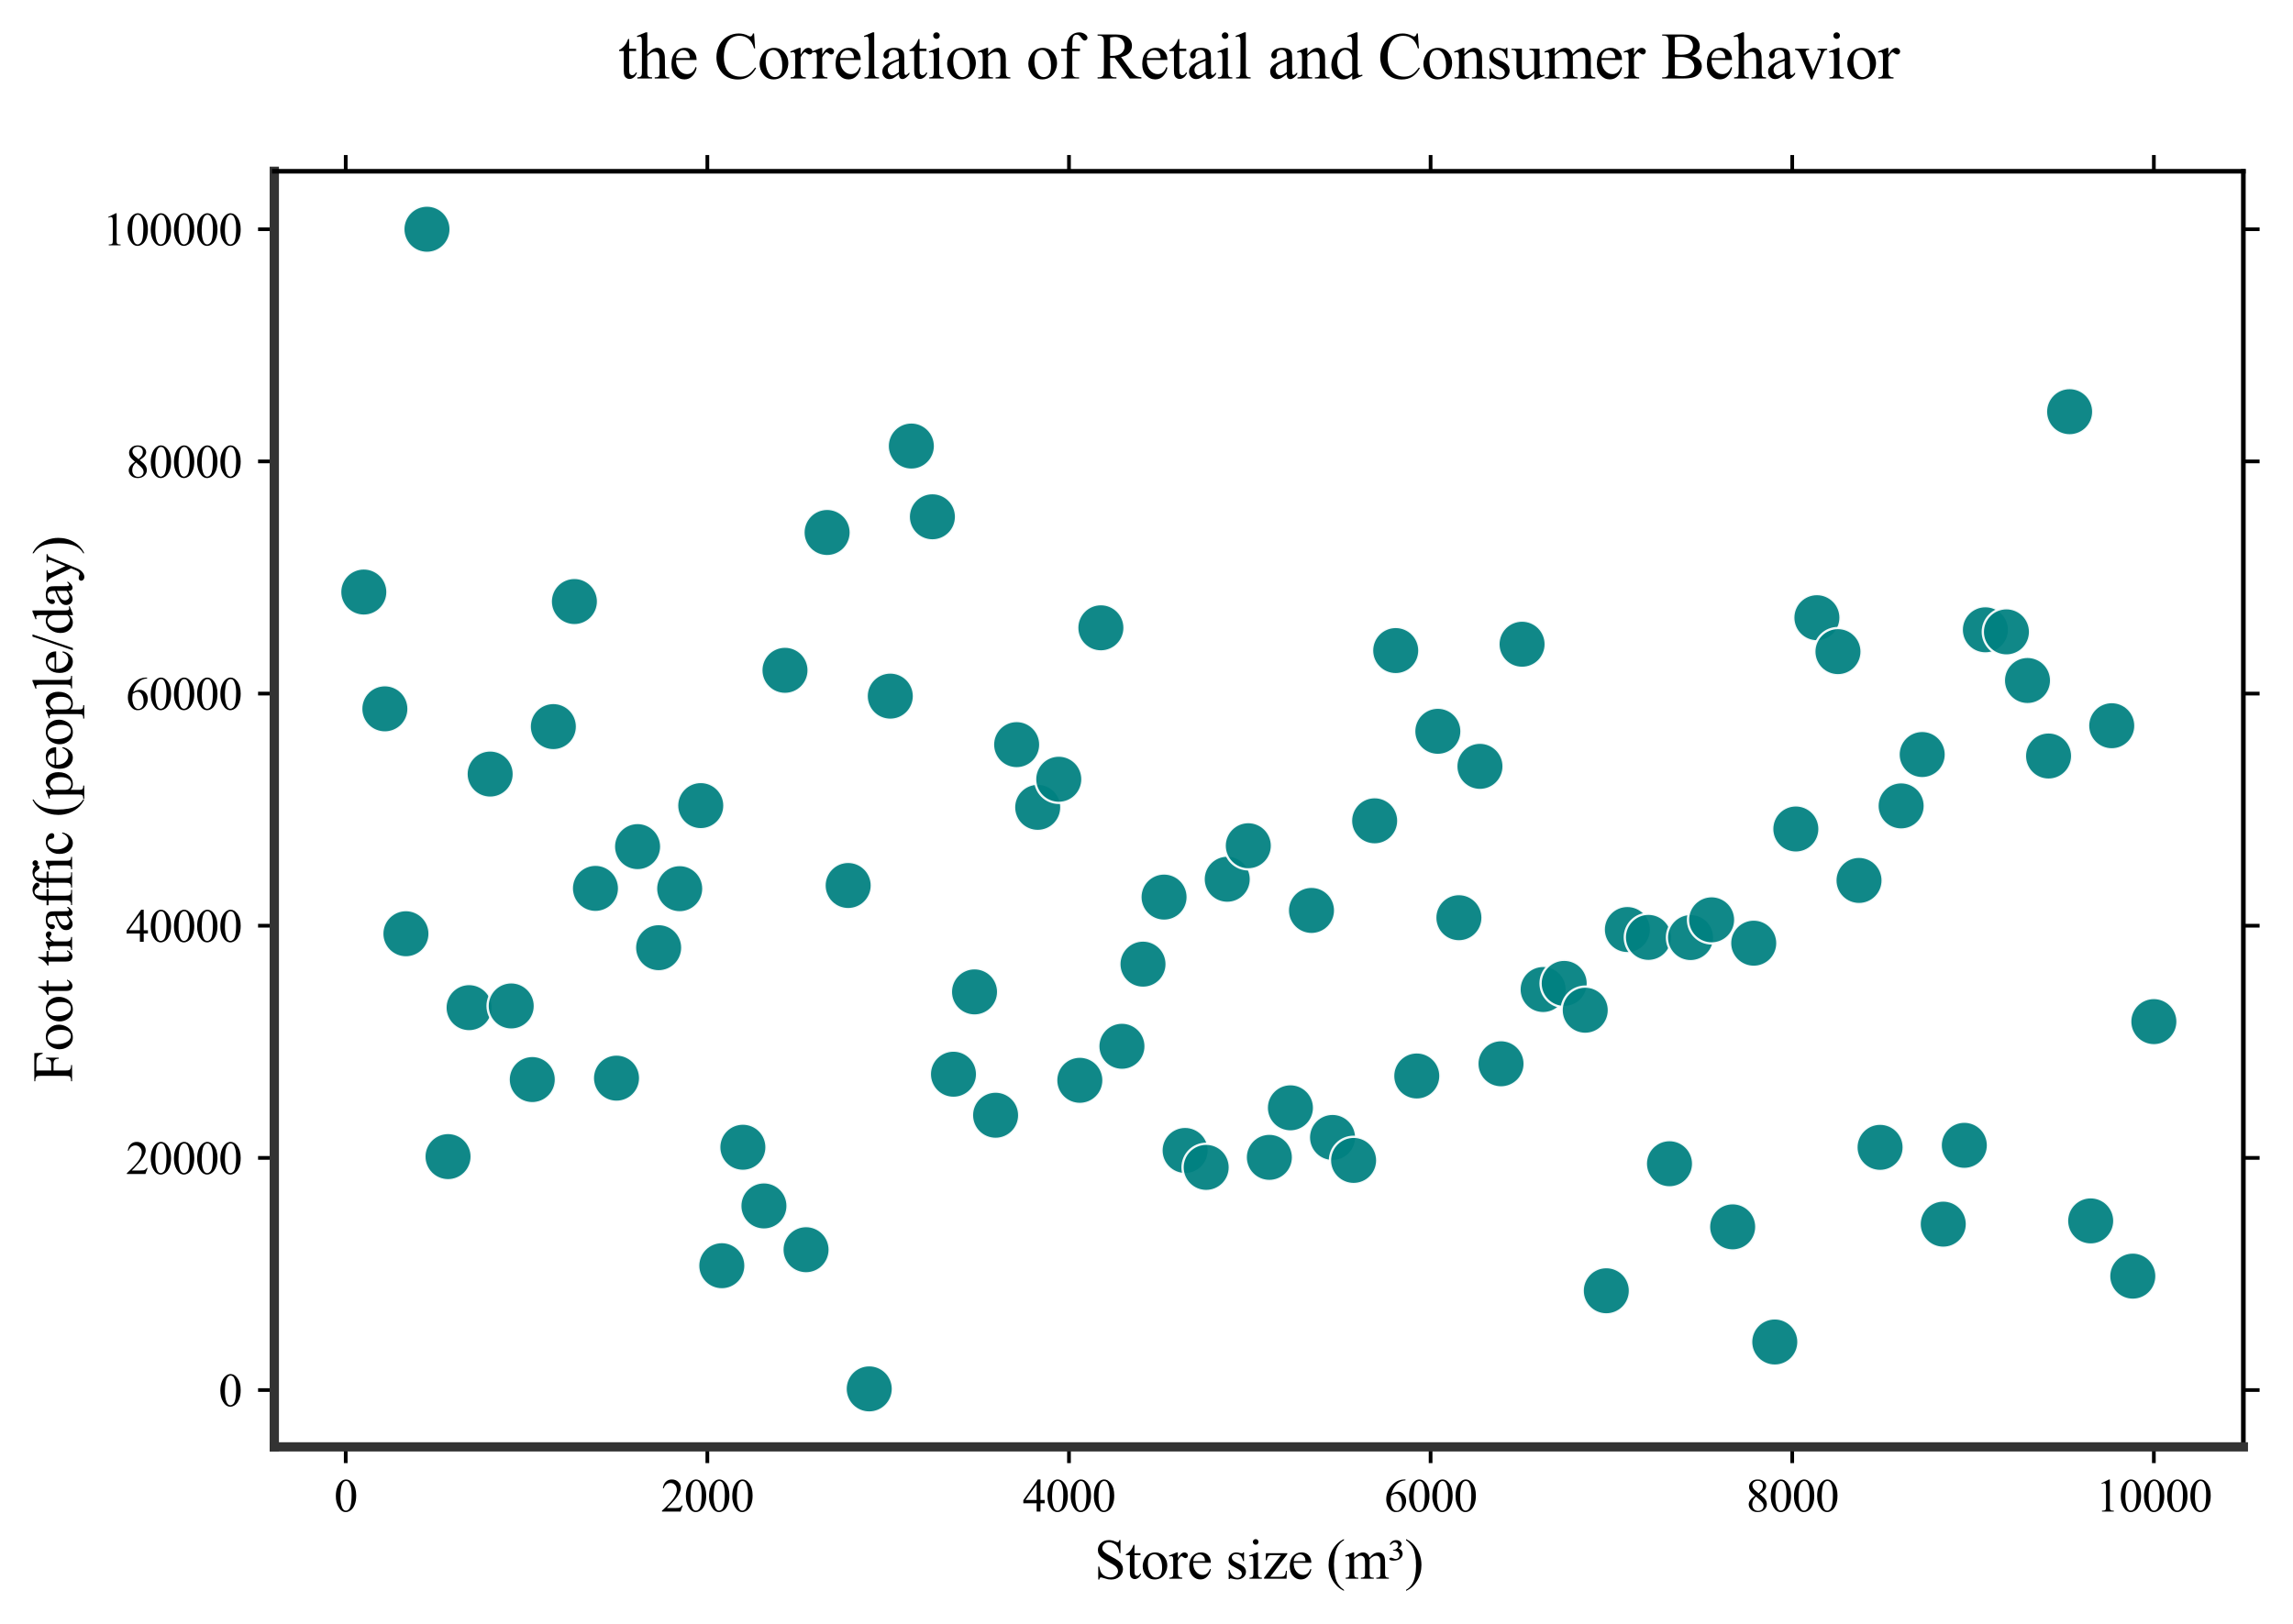 <?xml version="1.0" encoding="utf-8" standalone="no"?>
<!DOCTYPE svg PUBLIC "-//W3C//DTD SVG 1.1//EN"
  "http://www.w3.org/Graphics/SVG/1.1/DTD/svg11.dtd">
<svg xmlns:xlink="http://www.w3.org/1999/xlink" width="494.222pt" height="350.103pt" viewBox="0 0 494.222 350.103" xmlns="http://www.w3.org/2000/svg" version="1.1">
 <defs>
  <style type="text/css">*{stroke-linejoin: round; stroke-linecap: butt}</style>
 </defs>
 <g id="figure_1">
  <g id="patch_1">
   <path d="M 0 350.103 
L 494.222 350.103 
L 494.222 0 
L 0 0 
z
" style="fill: #ffffff"/>
  </g>
  <g id="axes_1">
   <g id="patch_2">
    <path d="M 59.122 311.921 
L 483.522 311.921 
L 483.522 36.921 
L 59.122 36.921 
z
" style="fill: #ffffff"/>
   </g>
   <g id="PathCollection_1">
    <defs>
     <path id="m48a913a7ad" d="M 0 5.092 
C 1.35 5.092 2.646 4.556 3.601 3.601 
C 4.556 2.646 5.092 1.35 5.092 0 
C 5.092 -1.35 4.556 -2.646 3.601 -3.601 
C 2.646 -4.556 1.35 -5.092 0 -5.092 
C -1.35 -5.092 -2.646 -4.556 -3.601 -3.601 
C -4.556 -2.646 -5.092 -1.35 -5.092 0 
C -5.092 1.35 -4.556 2.646 -3.601 3.601 
C -2.646 4.556 -1.35 5.092 0 5.092 
z
" style="stroke: #ffffff; stroke-opacity: 0.937; stroke-width: 0.5"/>
    </defs>
    <g clip-path="url(#p90dd343dcc)">
     <use xlink:href="#m48a913a7ad" x="78.413" y="127.634" style="fill: #008080; fill-opacity: 0.937; stroke: #ffffff; stroke-opacity: 0.937; stroke-width: 0.5"/>
     <use xlink:href="#m48a913a7ad" x="82.952" y="152.815" style="fill: #008080; fill-opacity: 0.937; stroke: #ffffff; stroke-opacity: 0.937; stroke-width: 0.5"/>
     <use xlink:href="#m48a913a7ad" x="87.491" y="201.3" style="fill: #008080; fill-opacity: 0.937; stroke: #ffffff; stroke-opacity: 0.937; stroke-width: 0.5"/>
     <use xlink:href="#m48a913a7ad" x="92.03" y="49.421" style="fill: #008080; fill-opacity: 0.937; stroke: #ffffff; stroke-opacity: 0.937; stroke-width: 0.5"/>
     <use xlink:href="#m48a913a7ad" x="96.569" y="249.345" style="fill: #008080; fill-opacity: 0.937; stroke: #ffffff; stroke-opacity: 0.937; stroke-width: 0.5"/>
     <use xlink:href="#m48a913a7ad" x="101.108" y="217.235" style="fill: #008080; fill-opacity: 0.937; stroke: #ffffff; stroke-opacity: 0.937; stroke-width: 0.5"/>
     <use xlink:href="#m48a913a7ad" x="105.647" y="166.876" style="fill: #008080; fill-opacity: 0.937; stroke: #ffffff; stroke-opacity: 0.937; stroke-width: 0.5"/>
     <use xlink:href="#m48a913a7ad" x="110.186" y="216.867" style="fill: #008080; fill-opacity: 0.937; stroke: #ffffff; stroke-opacity: 0.937; stroke-width: 0.5"/>
     <use xlink:href="#m48a913a7ad" x="114.725" y="232.734" style="fill: #008080; fill-opacity: 0.937; stroke: #ffffff; stroke-opacity: 0.937; stroke-width: 0.5"/>
     <use xlink:href="#m48a913a7ad" x="119.264" y="156.641" style="fill: #008080; fill-opacity: 0.937; stroke: #ffffff; stroke-opacity: 0.937; stroke-width: 0.5"/>
     <use xlink:href="#m48a913a7ad" x="123.803" y="129.683" style="fill: #008080; fill-opacity: 0.937; stroke: #ffffff; stroke-opacity: 0.937; stroke-width: 0.5"/>
     <use xlink:href="#m48a913a7ad" x="128.342" y="191.522" style="fill: #008080; fill-opacity: 0.937; stroke: #ffffff; stroke-opacity: 0.937; stroke-width: 0.5"/>
     <use xlink:href="#m48a913a7ad" x="132.881" y="232.431" style="fill: #008080; fill-opacity: 0.937; stroke: #ffffff; stroke-opacity: 0.937; stroke-width: 0.5"/>
     <use xlink:href="#m48a913a7ad" x="137.42" y="182.517" style="fill: #008080; fill-opacity: 0.937; stroke: #ffffff; stroke-opacity: 0.937; stroke-width: 0.5"/>
     <use xlink:href="#m48a913a7ad" x="141.959" y="204.305" style="fill: #008080; fill-opacity: 0.937; stroke: #ffffff; stroke-opacity: 0.937; stroke-width: 0.5"/>
     <use xlink:href="#m48a913a7ad" x="146.498" y="191.587" style="fill: #008080; fill-opacity: 0.937; stroke: #ffffff; stroke-opacity: 0.937; stroke-width: 0.5"/>
     <use xlink:href="#m48a913a7ad" x="151.037" y="173.674" style="fill: #008080; fill-opacity: 0.937; stroke: #ffffff; stroke-opacity: 0.937; stroke-width: 0.5"/>
     <use xlink:href="#m48a913a7ad" x="155.576" y="272.865" style="fill: #008080; fill-opacity: 0.937; stroke: #ffffff; stroke-opacity: 0.937; stroke-width: 0.5"/>
     <use xlink:href="#m48a913a7ad" x="160.115" y="247.327" style="fill: #008080; fill-opacity: 0.937; stroke: #ffffff; stroke-opacity: 0.937; stroke-width: 0.5"/>
     <use xlink:href="#m48a913a7ad" x="164.654" y="259.98" style="fill: #008080; fill-opacity: 0.937; stroke: #ffffff; stroke-opacity: 0.937; stroke-width: 0.5"/>
     <use xlink:href="#m48a913a7ad" x="169.193" y="144.508" style="fill: #008080; fill-opacity: 0.937; stroke: #ffffff; stroke-opacity: 0.937; stroke-width: 0.5"/>
     <use xlink:href="#m48a913a7ad" x="173.732" y="269.418" style="fill: #008080; fill-opacity: 0.937; stroke: #ffffff; stroke-opacity: 0.937; stroke-width: 0.5"/>
     <use xlink:href="#m48a913a7ad" x="178.271" y="114.796" style="fill: #008080; fill-opacity: 0.937; stroke: #ffffff; stroke-opacity: 0.937; stroke-width: 0.5"/>
     <use xlink:href="#m48a913a7ad" x="182.811" y="190.901" style="fill: #008080; fill-opacity: 0.937; stroke: #ffffff; stroke-opacity: 0.937; stroke-width: 0.5"/>
     <use xlink:href="#m48a913a7ad" x="187.35" y="299.421" style="fill: #008080; fill-opacity: 0.937; stroke: #ffffff; stroke-opacity: 0.937; stroke-width: 0.5"/>
     <use xlink:href="#m48a913a7ad" x="191.889" y="150.075" style="fill: #008080; fill-opacity: 0.937; stroke: #ffffff; stroke-opacity: 0.937; stroke-width: 0.5"/>
     <use xlink:href="#m48a913a7ad" x="196.428" y="96.161" style="fill: #008080; fill-opacity: 0.937; stroke: #ffffff; stroke-opacity: 0.937; stroke-width: 0.5"/>
     <use xlink:href="#m48a913a7ad" x="200.967" y="111.411" style="fill: #008080; fill-opacity: 0.937; stroke: #ffffff; stroke-opacity: 0.937; stroke-width: 0.5"/>
     <use xlink:href="#m48a913a7ad" x="205.506" y="231.585" style="fill: #008080; fill-opacity: 0.937; stroke: #ffffff; stroke-opacity: 0.937; stroke-width: 0.5"/>
     <use xlink:href="#m48a913a7ad" x="210.045" y="213.835" style="fill: #008080; fill-opacity: 0.937; stroke: #ffffff; stroke-opacity: 0.937; stroke-width: 0.5"/>
     <use xlink:href="#m48a913a7ad" x="214.584" y="240.427" style="fill: #008080; fill-opacity: 0.937; stroke: #ffffff; stroke-opacity: 0.937; stroke-width: 0.5"/>
     <use xlink:href="#m48a913a7ad" x="219.123" y="160.531" style="fill: #008080; fill-opacity: 0.937; stroke: #ffffff; stroke-opacity: 0.937; stroke-width: 0.5"/>
     <use xlink:href="#m48a913a7ad" x="223.662" y="174.051" style="fill: #008080; fill-opacity: 0.937; stroke: #ffffff; stroke-opacity: 0.937; stroke-width: 0.5"/>
     <use xlink:href="#m48a913a7ad" x="228.201" y="167.994" style="fill: #008080; fill-opacity: 0.937; stroke: #ffffff; stroke-opacity: 0.937; stroke-width: 0.5"/>
     <use xlink:href="#m48a913a7ad" x="232.74" y="232.897" style="fill: #008080; fill-opacity: 0.937; stroke: #ffffff; stroke-opacity: 0.937; stroke-width: 0.5"/>
     <use xlink:href="#m48a913a7ad" x="237.279" y="135.344" style="fill: #008080; fill-opacity: 0.937; stroke: #ffffff; stroke-opacity: 0.937; stroke-width: 0.5"/>
     <use xlink:href="#m48a913a7ad" x="241.818" y="225.561" style="fill: #008080; fill-opacity: 0.937; stroke: #ffffff; stroke-opacity: 0.937; stroke-width: 0.5"/>
     <use xlink:href="#m48a913a7ad" x="246.357" y="207.855" style="fill: #008080; fill-opacity: 0.937; stroke: #ffffff; stroke-opacity: 0.937; stroke-width: 0.5"/>
     <use xlink:href="#m48a913a7ad" x="250.896" y="193.399" style="fill: #008080; fill-opacity: 0.937; stroke: #ffffff; stroke-opacity: 0.937; stroke-width: 0.5"/>
     <use xlink:href="#m48a913a7ad" x="255.435" y="248.023" style="fill: #008080; fill-opacity: 0.937; stroke: #ffffff; stroke-opacity: 0.937; stroke-width: 0.5"/>
     <use xlink:href="#m48a913a7ad" x="259.974" y="251.669" style="fill: #008080; fill-opacity: 0.937; stroke: #ffffff; stroke-opacity: 0.937; stroke-width: 0.5"/>
     <use xlink:href="#m48a913a7ad" x="264.513" y="189.55" style="fill: #008080; fill-opacity: 0.937; stroke: #ffffff; stroke-opacity: 0.937; stroke-width: 0.5"/>
     <use xlink:href="#m48a913a7ad" x="269.052" y="182.327" style="fill: #008080; fill-opacity: 0.937; stroke: #ffffff; stroke-opacity: 0.937; stroke-width: 0.5"/>
     <use xlink:href="#m48a913a7ad" x="273.592" y="249.507" style="fill: #008080; fill-opacity: 0.937; stroke: #ffffff; stroke-opacity: 0.937; stroke-width: 0.5"/>
     <use xlink:href="#m48a913a7ad" x="278.131" y="238.829" style="fill: #008080; fill-opacity: 0.937; stroke: #ffffff; stroke-opacity: 0.937; stroke-width: 0.5"/>
     <use xlink:href="#m48a913a7ad" x="282.67" y="196.275" style="fill: #008080; fill-opacity: 0.937; stroke: #ffffff; stroke-opacity: 0.937; stroke-width: 0.5"/>
     <use xlink:href="#m48a913a7ad" x="287.209" y="245.215" style="fill: #008080; fill-opacity: 0.937; stroke: #ffffff; stroke-opacity: 0.937; stroke-width: 0.5"/>
     <use xlink:href="#m48a913a7ad" x="291.748" y="250.164" style="fill: #008080; fill-opacity: 0.937; stroke: #ffffff; stroke-opacity: 0.937; stroke-width: 0.5"/>
     <use xlink:href="#m48a913a7ad" x="296.287" y="176.954" style="fill: #008080; fill-opacity: 0.937; stroke: #ffffff; stroke-opacity: 0.937; stroke-width: 0.5"/>
     <use xlink:href="#m48a913a7ad" x="300.826" y="140.25" style="fill: #008080; fill-opacity: 0.937; stroke: #ffffff; stroke-opacity: 0.937; stroke-width: 0.5"/>
     <use xlink:href="#m48a913a7ad" x="305.365" y="231.964" style="fill: #008080; fill-opacity: 0.937; stroke: #ffffff; stroke-opacity: 0.937; stroke-width: 0.5"/>
     <use xlink:href="#m48a913a7ad" x="309.904" y="157.661" style="fill: #008080; fill-opacity: 0.937; stroke: #ffffff; stroke-opacity: 0.937; stroke-width: 0.5"/>
     <use xlink:href="#m48a913a7ad" x="314.443" y="197.845" style="fill: #008080; fill-opacity: 0.937; stroke: #ffffff; stroke-opacity: 0.937; stroke-width: 0.5"/>
     <use xlink:href="#m48a913a7ad" x="318.982" y="165.213" style="fill: #008080; fill-opacity: 0.937; stroke: #ffffff; stroke-opacity: 0.937; stroke-width: 0.5"/>
     <use xlink:href="#m48a913a7ad" x="323.521" y="229.335" style="fill: #008080; fill-opacity: 0.937; stroke: #ffffff; stroke-opacity: 0.937; stroke-width: 0.5"/>
     <use xlink:href="#m48a913a7ad" x="328.06" y="138.885" style="fill: #008080; fill-opacity: 0.937; stroke: #ffffff; stroke-opacity: 0.937; stroke-width: 0.5"/>
     <use xlink:href="#m48a913a7ad" x="332.599" y="213.324" style="fill: #008080; fill-opacity: 0.937; stroke: #ffffff; stroke-opacity: 0.937; stroke-width: 0.5"/>
     <use xlink:href="#m48a913a7ad" x="337.138" y="212.004" style="fill: #008080; fill-opacity: 0.937; stroke: #ffffff; stroke-opacity: 0.937; stroke-width: 0.5"/>
     <use xlink:href="#m48a913a7ad" x="341.677" y="217.787" style="fill: #008080; fill-opacity: 0.937; stroke: #ffffff; stroke-opacity: 0.937; stroke-width: 0.5"/>
     <use xlink:href="#m48a913a7ad" x="346.216" y="278.266" style="fill: #008080; fill-opacity: 0.937; stroke: #ffffff; stroke-opacity: 0.937; stroke-width: 0.5"/>
     <use xlink:href="#m48a913a7ad" x="350.755" y="200.395" style="fill: #008080; fill-opacity: 0.937; stroke: #ffffff; stroke-opacity: 0.937; stroke-width: 0.5"/>
     <use xlink:href="#m48a913a7ad" x="355.294" y="202.084" style="fill: #008080; fill-opacity: 0.937; stroke: #ffffff; stroke-opacity: 0.937; stroke-width: 0.5"/>
     <use xlink:href="#m48a913a7ad" x="359.833" y="250.883" style="fill: #008080; fill-opacity: 0.937; stroke: #ffffff; stroke-opacity: 0.937; stroke-width: 0.5"/>
     <use xlink:href="#m48a913a7ad" x="364.372" y="202.121" style="fill: #008080; fill-opacity: 0.937; stroke: #ffffff; stroke-opacity: 0.937; stroke-width: 0.5"/>
     <use xlink:href="#m48a913a7ad" x="368.911" y="198.3" style="fill: #008080; fill-opacity: 0.937; stroke: #ffffff; stroke-opacity: 0.937; stroke-width: 0.5"/>
     <use xlink:href="#m48a913a7ad" x="373.45" y="264.491" style="fill: #008080; fill-opacity: 0.937; stroke: #ffffff; stroke-opacity: 0.937; stroke-width: 0.5"/>
     <use xlink:href="#m48a913a7ad" x="377.989" y="203.336" style="fill: #008080; fill-opacity: 0.937; stroke: #ffffff; stroke-opacity: 0.937; stroke-width: 0.5"/>
     <use xlink:href="#m48a913a7ad" x="382.528" y="289.31" style="fill: #008080; fill-opacity: 0.937; stroke: #ffffff; stroke-opacity: 0.937; stroke-width: 0.5"/>
     <use xlink:href="#m48a913a7ad" x="387.067" y="178.717" style="fill: #008080; fill-opacity: 0.937; stroke: #ffffff; stroke-opacity: 0.937; stroke-width: 0.5"/>
     <use xlink:href="#m48a913a7ad" x="391.606" y="133.164" style="fill: #008080; fill-opacity: 0.937; stroke: #ffffff; stroke-opacity: 0.937; stroke-width: 0.5"/>
     <use xlink:href="#m48a913a7ad" x="396.145" y="140.481" style="fill: #008080; fill-opacity: 0.937; stroke: #ffffff; stroke-opacity: 0.937; stroke-width: 0.5"/>
     <use xlink:href="#m48a913a7ad" x="400.684" y="189.809" style="fill: #008080; fill-opacity: 0.937; stroke: #ffffff; stroke-opacity: 0.937; stroke-width: 0.5"/>
     <use xlink:href="#m48a913a7ad" x="405.223" y="247.348" style="fill: #008080; fill-opacity: 0.937; stroke: #ffffff; stroke-opacity: 0.937; stroke-width: 0.5"/>
     <use xlink:href="#m48a913a7ad" x="409.762" y="173.737" style="fill: #008080; fill-opacity: 0.937; stroke: #ffffff; stroke-opacity: 0.937; stroke-width: 0.5"/>
     <use xlink:href="#m48a913a7ad" x="414.301" y="162.665" style="fill: #008080; fill-opacity: 0.937; stroke: #ffffff; stroke-opacity: 0.937; stroke-width: 0.5"/>
     <use xlink:href="#m48a913a7ad" x="418.84" y="263.905" style="fill: #008080; fill-opacity: 0.937; stroke: #ffffff; stroke-opacity: 0.937; stroke-width: 0.5"/>
     <use xlink:href="#m48a913a7ad" x="423.379" y="246.912" style="fill: #008080; fill-opacity: 0.937; stroke: #ffffff; stroke-opacity: 0.937; stroke-width: 0.5"/>
     <use xlink:href="#m48a913a7ad" x="427.919" y="135.775" style="fill: #008080; fill-opacity: 0.937; stroke: #ffffff; stroke-opacity: 0.937; stroke-width: 0.5"/>
     <use xlink:href="#m48a913a7ad" x="432.458" y="136.222" style="fill: #008080; fill-opacity: 0.937; stroke: #ffffff; stroke-opacity: 0.937; stroke-width: 0.5"/>
     <use xlink:href="#m48a913a7ad" x="436.997" y="146.705" style="fill: #008080; fill-opacity: 0.937; stroke: #ffffff; stroke-opacity: 0.937; stroke-width: 0.5"/>
     <use xlink:href="#m48a913a7ad" x="441.536" y="162.982" style="fill: #008080; fill-opacity: 0.937; stroke: #ffffff; stroke-opacity: 0.937; stroke-width: 0.5"/>
     <use xlink:href="#m48a913a7ad" x="446.075" y="88.756" style="fill: #008080; fill-opacity: 0.937; stroke: #ffffff; stroke-opacity: 0.937; stroke-width: 0.5"/>
     <use xlink:href="#m48a913a7ad" x="450.614" y="263.205" style="fill: #008080; fill-opacity: 0.937; stroke: #ffffff; stroke-opacity: 0.937; stroke-width: 0.5"/>
     <use xlink:href="#m48a913a7ad" x="455.153" y="156.453" style="fill: #008080; fill-opacity: 0.937; stroke: #ffffff; stroke-opacity: 0.937; stroke-width: 0.5"/>
     <use xlink:href="#m48a913a7ad" x="459.692" y="275.114" style="fill: #008080; fill-opacity: 0.937; stroke: #ffffff; stroke-opacity: 0.937; stroke-width: 0.5"/>
     <use xlink:href="#m48a913a7ad" x="464.231" y="220.245" style="fill: #008080; fill-opacity: 0.937; stroke: #ffffff; stroke-opacity: 0.937; stroke-width: 0.5"/>
    </g>
   </g>
   <g id="matplotlib.axis_1">
    <g id="xtick_1">
     <g id="line2d_1">
      <defs>
       <path id="m1a8614d02c" d="M 0 0 
L 0 3.5 
" style="stroke: #000000; stroke-width: 0.8"/>
      </defs>
      <g>
       <use xlink:href="#m1a8614d02c" x="74.516" y="311.921" style="stroke: #000000; stroke-width: 0.8"/>
      </g>
     </g>
     <g id="line2d_2">
      <defs>
       <path id="m9fd1f1c61c" d="M 0 0 
L 0 -3.5 
" style="stroke: #000000; stroke-width: 0.8"/>
      </defs>
      <g>
       <use xlink:href="#m9fd1f1c61c" x="74.516" y="36.921" style="stroke: #000000; stroke-width: 0.8"/>
      </g>
     </g>
     <g id="text_1">
      <!-- 0 -->
      <g transform="translate(72.016 325.865) scale(0.1 -0.1)">
       <defs>
        <path id="TimesNewRomanPSMT-30" d="M 231 2094 
Q 231 2819 450 3342 
Q 669 3866 1031 4122 
Q 1313 4325 1613 4325 
Q 2100 4325 2488 3828 
Q 2972 3213 2972 2159 
Q 2972 1422 2759 906 
Q 2547 391 2217 158 
Q 1888 -75 1581 -75 
Q 975 -75 572 641 
Q 231 1244 231 2094 
z
M 844 2016 
Q 844 1141 1059 588 
Q 1238 122 1591 122 
Q 1759 122 1940 273 
Q 2122 425 2216 781 
Q 2359 1319 2359 2297 
Q 2359 3022 2209 3506 
Q 2097 3866 1919 4016 
Q 1791 4119 1609 4119 
Q 1397 4119 1231 3928 
Q 1006 3669 925 3112 
Q 844 2556 844 2016 
z
" transform="scale(0.016)"/>
       </defs>
       <use xlink:href="#TimesNewRomanPSMT-30"/>
      </g>
     </g>
    </g>
    <g id="xtick_2">
     <g id="line2d_3">
      <g>
       <use xlink:href="#m1a8614d02c" x="152.459" y="311.921" style="stroke: #000000; stroke-width: 0.8"/>
      </g>
     </g>
     <g id="line2d_4">
      <g>
       <use xlink:href="#m9fd1f1c61c" x="152.459" y="36.921" style="stroke: #000000; stroke-width: 0.8"/>
      </g>
     </g>
     <g id="text_2">
      <!-- 2000 -->
      <g transform="translate(142.459 325.865) scale(0.1 -0.1)">
       <defs>
        <path id="TimesNewRomanPSMT-32" d="M 2934 816 
L 2638 0 
L 138 0 
L 138 116 
Q 1241 1122 1691 1759 
Q 2141 2397 2141 2925 
Q 2141 3328 1894 3587 
Q 1647 3847 1303 3847 
Q 991 3847 742 3664 
Q 494 3481 375 3128 
L 259 3128 
Q 338 3706 661 4015 
Q 984 4325 1469 4325 
Q 1984 4325 2329 3994 
Q 2675 3663 2675 3213 
Q 2675 2891 2525 2569 
Q 2294 2063 1775 1497 
Q 997 647 803 472 
L 1909 472 
Q 2247 472 2383 497 
Q 2519 522 2628 598 
Q 2738 675 2819 816 
L 2934 816 
z
" transform="scale(0.016)"/>
       </defs>
       <use xlink:href="#TimesNewRomanPSMT-32"/>
       <use xlink:href="#TimesNewRomanPSMT-30" transform="translate(50 0)"/>
       <use xlink:href="#TimesNewRomanPSMT-30" transform="translate(100 0)"/>
       <use xlink:href="#TimesNewRomanPSMT-30" transform="translate(150 0)"/>
      </g>
     </g>
    </g>
    <g id="xtick_3">
     <g id="line2d_5">
      <g>
       <use xlink:href="#m1a8614d02c" x="230.402" y="311.921" style="stroke: #000000; stroke-width: 0.8"/>
      </g>
     </g>
     <g id="line2d_6">
      <g>
       <use xlink:href="#m9fd1f1c61c" x="230.402" y="36.921" style="stroke: #000000; stroke-width: 0.8"/>
      </g>
     </g>
     <g id="text_3">
      <!-- 4000 -->
      <g transform="translate(220.402 325.865) scale(0.1 -0.1)">
       <defs>
        <path id="TimesNewRomanPSMT-34" d="M 2978 1563 
L 2978 1119 
L 2409 1119 
L 2409 0 
L 1894 0 
L 1894 1119 
L 100 1119 
L 100 1519 
L 2066 4325 
L 2409 4325 
L 2409 1563 
L 2978 1563 
z
M 1894 1563 
L 1894 3666 
L 406 1563 
L 1894 1563 
z
" transform="scale(0.016)"/>
       </defs>
       <use xlink:href="#TimesNewRomanPSMT-34"/>
       <use xlink:href="#TimesNewRomanPSMT-30" transform="translate(50 0)"/>
       <use xlink:href="#TimesNewRomanPSMT-30" transform="translate(100 0)"/>
       <use xlink:href="#TimesNewRomanPSMT-30" transform="translate(150 0)"/>
      </g>
     </g>
    </g>
    <g id="xtick_4">
     <g id="line2d_7">
      <g>
       <use xlink:href="#m1a8614d02c" x="308.345" y="311.921" style="stroke: #000000; stroke-width: 0.8"/>
      </g>
     </g>
     <g id="line2d_8">
      <g>
       <use xlink:href="#m9fd1f1c61c" x="308.345" y="36.921" style="stroke: #000000; stroke-width: 0.8"/>
      </g>
     </g>
     <g id="text_4">
      <!-- 6000 -->
      <g transform="translate(298.345 325.865) scale(0.1 -0.1)">
       <defs>
        <path id="TimesNewRomanPSMT-36" d="M 2869 4325 
L 2869 4209 
Q 2456 4169 2195 4045 
Q 1934 3922 1679 3669 
Q 1425 3416 1258 3105 
Q 1091 2794 978 2366 
Q 1428 2675 1881 2675 
Q 2316 2675 2634 2325 
Q 2953 1975 2953 1425 
Q 2953 894 2631 456 
Q 2244 -75 1606 -75 
Q 1172 -75 869 213 
Q 275 772 275 1663 
Q 275 2231 503 2743 
Q 731 3256 1154 3653 
Q 1578 4050 1965 4187 
Q 2353 4325 2688 4325 
L 2869 4325 
z
M 925 2138 
Q 869 1716 869 1456 
Q 869 1156 980 804 
Q 1091 453 1309 247 
Q 1469 100 1697 100 
Q 1969 100 2183 356 
Q 2397 613 2397 1088 
Q 2397 1622 2184 2012 
Q 1972 2403 1581 2403 
Q 1463 2403 1327 2353 
Q 1191 2303 925 2138 
z
" transform="scale(0.016)"/>
       </defs>
       <use xlink:href="#TimesNewRomanPSMT-36"/>
       <use xlink:href="#TimesNewRomanPSMT-30" transform="translate(50 0)"/>
       <use xlink:href="#TimesNewRomanPSMT-30" transform="translate(100 0)"/>
       <use xlink:href="#TimesNewRomanPSMT-30" transform="translate(150 0)"/>
      </g>
     </g>
    </g>
    <g id="xtick_5">
     <g id="line2d_9">
      <g>
       <use xlink:href="#m1a8614d02c" x="386.288" y="311.921" style="stroke: #000000; stroke-width: 0.8"/>
      </g>
     </g>
     <g id="line2d_10">
      <g>
       <use xlink:href="#m9fd1f1c61c" x="386.288" y="36.921" style="stroke: #000000; stroke-width: 0.8"/>
      </g>
     </g>
     <g id="text_5">
      <!-- 8000 -->
      <g transform="translate(376.288 325.865) scale(0.1 -0.1)">
       <defs>
        <path id="TimesNewRomanPSMT-38" d="M 1228 2134 
Q 725 2547 579 2797 
Q 434 3047 434 3316 
Q 434 3728 753 4026 
Q 1072 4325 1600 4325 
Q 2113 4325 2425 4047 
Q 2738 3769 2738 3413 
Q 2738 3175 2569 2928 
Q 2400 2681 1866 2347 
Q 2416 1922 2594 1678 
Q 2831 1359 2831 1006 
Q 2831 559 2490 242 
Q 2150 -75 1597 -75 
Q 994 -75 656 303 
Q 388 606 388 966 
Q 388 1247 577 1523 
Q 766 1800 1228 2134 
z
M 1719 2469 
Q 2094 2806 2194 3001 
Q 2294 3197 2294 3444 
Q 2294 3772 2109 3958 
Q 1925 4144 1606 4144 
Q 1288 4144 1088 3959 
Q 888 3775 888 3528 
Q 888 3366 970 3203 
Q 1053 3041 1206 2894 
L 1719 2469 
z
M 1375 2016 
Q 1116 1797 991 1539 
Q 866 1281 866 981 
Q 866 578 1086 336 
Q 1306 94 1647 94 
Q 1984 94 2187 284 
Q 2391 475 2391 747 
Q 2391 972 2272 1150 
Q 2050 1481 1375 2016 
z
" transform="scale(0.016)"/>
       </defs>
       <use xlink:href="#TimesNewRomanPSMT-38"/>
       <use xlink:href="#TimesNewRomanPSMT-30" transform="translate(50 0)"/>
       <use xlink:href="#TimesNewRomanPSMT-30" transform="translate(100 0)"/>
       <use xlink:href="#TimesNewRomanPSMT-30" transform="translate(150 0)"/>
      </g>
     </g>
    </g>
    <g id="xtick_6">
     <g id="line2d_11">
      <g>
       <use xlink:href="#m1a8614d02c" x="464.231" y="311.921" style="stroke: #000000; stroke-width: 0.8"/>
      </g>
     </g>
     <g id="line2d_12">
      <g>
       <use xlink:href="#m9fd1f1c61c" x="464.231" y="36.921" style="stroke: #000000; stroke-width: 0.8"/>
      </g>
     </g>
     <g id="text_6">
      <!-- 10000 -->
      <g transform="translate(451.731 325.865) scale(0.1 -0.1)">
       <defs>
        <path id="TimesNewRomanPSMT-31" d="M 750 3822 
L 1781 4325 
L 1884 4325 
L 1884 747 
Q 1884 391 1914 303 
Q 1944 216 2037 169 
Q 2131 122 2419 116 
L 2419 0 
L 825 0 
L 825 116 
Q 1125 122 1212 167 
Q 1300 213 1334 289 
Q 1369 366 1369 747 
L 1369 3034 
Q 1369 3497 1338 3628 
Q 1316 3728 1258 3775 
Q 1200 3822 1119 3822 
Q 1003 3822 797 3725 
L 750 3822 
z
" transform="scale(0.016)"/>
       </defs>
       <use xlink:href="#TimesNewRomanPSMT-31"/>
       <use xlink:href="#TimesNewRomanPSMT-30" transform="translate(50 0)"/>
       <use xlink:href="#TimesNewRomanPSMT-30" transform="translate(100 0)"/>
       <use xlink:href="#TimesNewRomanPSMT-30" transform="translate(150 0)"/>
       <use xlink:href="#TimesNewRomanPSMT-30" transform="translate(200 0)"/>
      </g>
     </g>
    </g>
    <g id="text_7">
     <!-- Store size (m³) -->
     <g transform="translate(235.867 340.337) scale(0.12 -0.12)">
      <defs>
       <path id="TimesNewRomanPSMT-53" d="M 2934 4334 
L 2934 2869 
L 2819 2869 
Q 2763 3291 2617 3541 
Q 2472 3791 2203 3937 
Q 1934 4084 1647 4084 
Q 1322 4084 1109 3886 
Q 897 3688 897 3434 
Q 897 3241 1031 3081 
Q 1225 2847 1953 2456 
Q 2547 2138 2764 1967 
Q 2981 1797 3098 1565 
Q 3216 1334 3216 1081 
Q 3216 600 2842 251 
Q 2469 -97 1881 -97 
Q 1697 -97 1534 -69 
Q 1438 -53 1133 45 
Q 828 144 747 144 
Q 669 144 623 97 
Q 578 50 556 -97 
L 441 -97 
L 441 1356 
L 556 1356 
Q 638 900 775 673 
Q 913 447 1195 297 
Q 1478 147 1816 147 
Q 2206 147 2432 353 
Q 2659 559 2659 841 
Q 2659 997 2573 1156 
Q 2488 1316 2306 1453 
Q 2184 1547 1640 1851 
Q 1097 2156 867 2337 
Q 638 2519 519 2737 
Q 400 2956 400 3219 
Q 400 3675 750 4004 
Q 1100 4334 1641 4334 
Q 1978 4334 2356 4169 
Q 2531 4091 2603 4091 
Q 2684 4091 2736 4139 
Q 2788 4188 2819 4334 
L 2934 4334 
z
" transform="scale(0.016)"/>
       <path id="TimesNewRomanPSMT-74" d="M 1031 3803 
L 1031 2863 
L 1700 2863 
L 1700 2644 
L 1031 2644 
L 1031 788 
Q 1031 509 1111 412 
Q 1191 316 1316 316 
Q 1419 316 1516 380 
Q 1613 444 1666 569 
L 1788 569 
Q 1678 263 1478 108 
Q 1278 -47 1066 -47 
Q 922 -47 784 33 
Q 647 113 581 261 
Q 516 409 516 719 
L 516 2644 
L 63 2644 
L 63 2747 
Q 234 2816 414 2980 
Q 594 3144 734 3369 
Q 806 3488 934 3803 
L 1031 3803 
z
" transform="scale(0.016)"/>
       <path id="TimesNewRomanPSMT-6f" d="M 1600 2947 
Q 2250 2947 2644 2453 
Q 2978 2031 2978 1484 
Q 2978 1100 2793 706 
Q 2609 313 2286 112 
Q 1963 -88 1566 -88 
Q 919 -88 538 428 
Q 216 863 216 1403 
Q 216 1797 411 2186 
Q 606 2575 925 2761 
Q 1244 2947 1600 2947 
z
M 1503 2744 
Q 1338 2744 1170 2645 
Q 1003 2547 900 2300 
Q 797 2053 797 1666 
Q 797 1041 1045 587 
Q 1294 134 1700 134 
Q 2003 134 2200 384 
Q 2397 634 2397 1244 
Q 2397 2006 2069 2444 
Q 1847 2744 1503 2744 
z
" transform="scale(0.016)"/>
       <path id="TimesNewRomanPSMT-72" d="M 1038 2947 
L 1038 2303 
Q 1397 2947 1775 2947 
Q 1947 2947 2059 2842 
Q 2172 2738 2172 2600 
Q 2172 2478 2090 2393 
Q 2009 2309 1897 2309 
Q 1788 2309 1652 2417 
Q 1516 2525 1450 2525 
Q 1394 2525 1328 2463 
Q 1188 2334 1038 2041 
L 1038 669 
Q 1038 431 1097 309 
Q 1138 225 1241 169 
Q 1344 113 1538 113 
L 1538 0 
L 72 0 
L 72 113 
Q 291 113 397 181 
Q 475 231 506 341 
Q 522 394 522 644 
L 522 1753 
Q 522 2253 501 2348 
Q 481 2444 426 2487 
Q 372 2531 291 2531 
Q 194 2531 72 2484 
L 41 2597 
L 906 2947 
L 1038 2947 
z
" transform="scale(0.016)"/>
       <path id="TimesNewRomanPSMT-65" d="M 681 1784 
Q 678 1147 991 784 
Q 1303 422 1725 422 
Q 2006 422 2214 576 
Q 2422 731 2563 1106 
L 2659 1044 
Q 2594 616 2278 264 
Q 1963 -88 1488 -88 
Q 972 -88 605 314 
Q 238 716 238 1394 
Q 238 2128 614 2539 
Q 991 2950 1559 2950 
Q 2041 2950 2350 2633 
Q 2659 2316 2659 1784 
L 681 1784 
z
M 681 1966 
L 2006 1966 
Q 1991 2241 1941 2353 
Q 1863 2528 1708 2628 
Q 1553 2728 1384 2728 
Q 1125 2728 920 2526 
Q 716 2325 681 1966 
z
" transform="scale(0.016)"/>
       <path id="TimesNewRomanPSMT-20" transform="scale(0.016)"/>
       <path id="TimesNewRomanPSMT-73" d="M 2050 2947 
L 2050 1972 
L 1947 1972 
Q 1828 2431 1642 2597 
Q 1456 2763 1169 2763 
Q 950 2763 815 2647 
Q 681 2531 681 2391 
Q 681 2216 781 2091 
Q 878 1963 1175 1819 
L 1631 1597 
Q 2266 1288 2266 781 
Q 2266 391 1970 151 
Q 1675 -88 1309 -88 
Q 1047 -88 709 6 
Q 606 38 541 38 
Q 469 38 428 -44 
L 325 -44 
L 325 978 
L 428 978 
Q 516 541 762 319 
Q 1009 97 1316 97 
Q 1531 97 1667 223 
Q 1803 350 1803 528 
Q 1803 744 1651 891 
Q 1500 1038 1047 1263 
Q 594 1488 453 1669 
Q 313 1847 313 2119 
Q 313 2472 555 2709 
Q 797 2947 1181 2947 
Q 1350 2947 1591 2875 
Q 1750 2828 1803 2828 
Q 1853 2828 1881 2850 
Q 1909 2872 1947 2947 
L 2050 2947 
z
" transform="scale(0.016)"/>
       <path id="TimesNewRomanPSMT-69" d="M 928 4444 
Q 1059 4444 1151 4351 
Q 1244 4259 1244 4128 
Q 1244 3997 1151 3903 
Q 1059 3809 928 3809 
Q 797 3809 703 3903 
Q 609 3997 609 4128 
Q 609 4259 701 4351 
Q 794 4444 928 4444 
z
M 1188 2947 
L 1188 647 
Q 1188 378 1227 289 
Q 1266 200 1342 156 
Q 1419 113 1622 113 
L 1622 0 
L 231 0 
L 231 113 
Q 441 113 512 153 
Q 584 194 626 287 
Q 669 381 669 647 
L 669 1750 
Q 669 2216 641 2353 
Q 619 2453 572 2492 
Q 525 2531 444 2531 
Q 356 2531 231 2484 
L 188 2597 
L 1050 2947 
L 1188 2947 
z
" transform="scale(0.016)"/>
       <path id="TimesNewRomanPSMT-7a" d="M 2688 878 
L 2653 0 
L 128 0 
L 128 113 
L 2028 2644 
L 1091 2644 
Q 788 2644 694 2605 
Q 600 2566 541 2456 
Q 456 2300 444 2069 
L 319 2069 
L 338 2863 
L 2738 2863 
L 2738 2747 
L 819 209 
L 1863 209 
Q 2191 209 2308 264 
Q 2425 319 2497 456 
Q 2547 556 2581 878 
L 2688 878 
z
" transform="scale(0.016)"/>
       <path id="TimesNewRomanPSMT-28" d="M 1988 -1253 
L 1988 -1369 
Q 1516 -1131 1200 -813 
Q 750 -359 506 256 
Q 263 872 263 1534 
Q 263 2503 741 3301 
Q 1219 4100 1988 4444 
L 1988 4313 
Q 1603 4100 1356 3731 
Q 1109 3363 987 2797 
Q 866 2231 866 1616 
Q 866 947 969 400 
Q 1050 -31 1165 -292 
Q 1281 -553 1476 -793 
Q 1672 -1034 1988 -1253 
z
" transform="scale(0.016)"/>
       <path id="TimesNewRomanPSMT-6d" d="M 1050 2338 
Q 1363 2650 1419 2697 
Q 1559 2816 1721 2881 
Q 1884 2947 2044 2947 
Q 2313 2947 2506 2790 
Q 2700 2634 2766 2338 
Q 3088 2713 3309 2830 
Q 3531 2947 3766 2947 
Q 3994 2947 4170 2830 
Q 4347 2713 4450 2447 
Q 4519 2266 4519 1878 
L 4519 647 
Q 4519 378 4559 278 
Q 4591 209 4675 161 
Q 4759 113 4950 113 
L 4950 0 
L 3538 0 
L 3538 113 
L 3597 113 
Q 3781 113 3884 184 
Q 3956 234 3988 344 
Q 4000 397 4000 647 
L 4000 1878 
Q 4000 2228 3916 2372 
Q 3794 2572 3525 2572 
Q 3359 2572 3192 2489 
Q 3025 2406 2788 2181 
L 2781 2147 
L 2788 2013 
L 2788 647 
Q 2788 353 2820 281 
Q 2853 209 2943 161 
Q 3034 113 3253 113 
L 3253 0 
L 1806 0 
L 1806 113 
Q 2044 113 2133 169 
Q 2222 225 2256 338 
Q 2272 391 2272 647 
L 2272 1878 
Q 2272 2228 2169 2381 
Q 2031 2581 1784 2581 
Q 1616 2581 1450 2491 
Q 1191 2353 1050 2181 
L 1050 647 
Q 1050 366 1089 281 
Q 1128 197 1204 155 
Q 1281 113 1516 113 
L 1516 0 
L 100 0 
L 100 113 
Q 297 113 375 155 
Q 453 197 493 289 
Q 534 381 534 647 
L 534 1741 
Q 534 2213 506 2350 
Q 484 2453 437 2492 
Q 391 2531 309 2531 
Q 222 2531 100 2484 
L 53 2597 
L 916 2947 
L 1050 2947 
L 1050 2338 
z
" transform="scale(0.016)"/>
       <path id="TimesNewRomanPSMT-b3" d="M 172 3841 
Q 284 4072 425 4178 
Q 625 4325 891 4325 
Q 1178 4325 1343 4181 
Q 1509 4038 1509 3866 
Q 1509 3653 1181 3381 
Q 1406 3300 1520 3148 
Q 1634 2997 1634 2813 
Q 1634 2491 1367 2259 
Q 1100 2028 597 2028 
Q 334 2028 219 2103 
Q 138 2156 138 2225 
Q 138 2278 189 2322 
Q 241 2366 322 2366 
Q 409 2366 575 2291 
Q 741 2216 859 2216 
Q 1034 2216 1159 2339 
Q 1284 2463 1284 2628 
Q 1284 2769 1201 2897 
Q 1119 3025 988 3075 
Q 800 3147 653 3147 
L 559 3147 
L 559 3234 
Q 800 3234 964 3381 
Q 1128 3528 1128 3719 
Q 1128 3872 1025 3969 
Q 922 4066 750 4066 
Q 484 4066 291 3791 
L 172 3841 
z
" transform="scale(0.016)"/>
       <path id="TimesNewRomanPSMT-29" d="M 144 4313 
L 144 4444 
Q 619 4209 934 3891 
Q 1381 3434 1625 2820 
Q 1869 2206 1869 1541 
Q 1869 572 1392 -226 
Q 916 -1025 144 -1369 
L 144 -1253 
Q 528 -1038 776 -670 
Q 1025 -303 1145 264 
Q 1266 831 1266 1447 
Q 1266 2113 1163 2663 
Q 1084 3094 967 3353 
Q 850 3613 656 3853 
Q 463 4094 144 4313 
z
" transform="scale(0.016)"/>
      </defs>
      <use xlink:href="#TimesNewRomanPSMT-53"/>
      <use xlink:href="#TimesNewRomanPSMT-74" transform="translate(55.615 0)"/>
      <use xlink:href="#TimesNewRomanPSMT-6f" transform="translate(83.398 0)"/>
      <use xlink:href="#TimesNewRomanPSMT-72" transform="translate(133.398 0)"/>
      <use xlink:href="#TimesNewRomanPSMT-65" transform="translate(166.699 0)"/>
      <use xlink:href="#TimesNewRomanPSMT-20" transform="translate(211.084 0)"/>
      <use xlink:href="#TimesNewRomanPSMT-73" transform="translate(236.084 0)"/>
      <use xlink:href="#TimesNewRomanPSMT-69" transform="translate(275 0)"/>
      <use xlink:href="#TimesNewRomanPSMT-7a" transform="translate(302.783 0)"/>
      <use xlink:href="#TimesNewRomanPSMT-65" transform="translate(347.168 0)"/>
      <use xlink:href="#TimesNewRomanPSMT-20" transform="translate(391.553 0)"/>
      <use xlink:href="#TimesNewRomanPSMT-28" transform="translate(416.553 0)"/>
      <use xlink:href="#TimesNewRomanPSMT-6d" transform="translate(449.854 0)"/>
      <use xlink:href="#TimesNewRomanPSMT-b3" transform="translate(527.637 0)"/>
      <use xlink:href="#TimesNewRomanPSMT-29" transform="translate(557.617 0)"/>
     </g>
    </g>
   </g>
   <g id="matplotlib.axis_2">
    <g id="ytick_1">
     <g id="line2d_13">
      <defs>
       <path id="me9252e649b" d="M 0 0 
L -3.5 0 
" style="stroke: #000000; stroke-width: 0.8"/>
      </defs>
      <g>
       <use xlink:href="#me9252e649b" x="59.122" y="299.671" style="stroke: #000000; stroke-width: 0.8"/>
      </g>
     </g>
     <g id="line2d_14">
      <defs>
       <path id="m7b78fc8fea" d="M 0 0 
L 3.5 0 
" style="stroke: #000000; stroke-width: 0.8"/>
      </defs>
      <g>
       <use xlink:href="#m7b78fc8fea" x="483.522" y="299.671" style="stroke: #000000; stroke-width: 0.8"/>
      </g>
     </g>
     <g id="text_8">
      <!-- 0 -->
      <g transform="translate(47.122 303.143) scale(0.1 -0.1)">
       <use xlink:href="#TimesNewRomanPSMT-30"/>
      </g>
     </g>
    </g>
    <g id="ytick_2">
     <g id="line2d_15">
      <g>
       <use xlink:href="#me9252e649b" x="59.122" y="249.621" style="stroke: #000000; stroke-width: 0.8"/>
      </g>
     </g>
     <g id="line2d_16">
      <g>
       <use xlink:href="#m7b78fc8fea" x="483.522" y="249.621" style="stroke: #000000; stroke-width: 0.8"/>
      </g>
     </g>
     <g id="text_9">
      <!-- 20000 -->
      <g transform="translate(27.122 253.093) scale(0.1 -0.1)">
       <use xlink:href="#TimesNewRomanPSMT-32"/>
       <use xlink:href="#TimesNewRomanPSMT-30" transform="translate(50 0)"/>
       <use xlink:href="#TimesNewRomanPSMT-30" transform="translate(100 0)"/>
       <use xlink:href="#TimesNewRomanPSMT-30" transform="translate(150 0)"/>
       <use xlink:href="#TimesNewRomanPSMT-30" transform="translate(200 0)"/>
      </g>
     </g>
    </g>
    <g id="ytick_3">
     <g id="line2d_17">
      <g>
       <use xlink:href="#me9252e649b" x="59.122" y="199.571" style="stroke: #000000; stroke-width: 0.8"/>
      </g>
     </g>
     <g id="line2d_18">
      <g>
       <use xlink:href="#m7b78fc8fea" x="483.522" y="199.571" style="stroke: #000000; stroke-width: 0.8"/>
      </g>
     </g>
     <g id="text_10">
      <!-- 40000 -->
      <g transform="translate(27.122 203.043) scale(0.1 -0.1)">
       <use xlink:href="#TimesNewRomanPSMT-34"/>
       <use xlink:href="#TimesNewRomanPSMT-30" transform="translate(50 0)"/>
       <use xlink:href="#TimesNewRomanPSMT-30" transform="translate(100 0)"/>
       <use xlink:href="#TimesNewRomanPSMT-30" transform="translate(150 0)"/>
       <use xlink:href="#TimesNewRomanPSMT-30" transform="translate(200 0)"/>
      </g>
     </g>
    </g>
    <g id="ytick_4">
     <g id="line2d_19">
      <g>
       <use xlink:href="#me9252e649b" x="59.122" y="149.521" style="stroke: #000000; stroke-width: 0.8"/>
      </g>
     </g>
     <g id="line2d_20">
      <g>
       <use xlink:href="#m7b78fc8fea" x="483.522" y="149.521" style="stroke: #000000; stroke-width: 0.8"/>
      </g>
     </g>
     <g id="text_11">
      <!-- 60000 -->
      <g transform="translate(27.122 152.993) scale(0.1 -0.1)">
       <use xlink:href="#TimesNewRomanPSMT-36"/>
       <use xlink:href="#TimesNewRomanPSMT-30" transform="translate(50 0)"/>
       <use xlink:href="#TimesNewRomanPSMT-30" transform="translate(100 0)"/>
       <use xlink:href="#TimesNewRomanPSMT-30" transform="translate(150 0)"/>
       <use xlink:href="#TimesNewRomanPSMT-30" transform="translate(200 0)"/>
      </g>
     </g>
    </g>
    <g id="ytick_5">
     <g id="line2d_21">
      <g>
       <use xlink:href="#me9252e649b" x="59.122" y="99.471" style="stroke: #000000; stroke-width: 0.8"/>
      </g>
     </g>
     <g id="line2d_22">
      <g>
       <use xlink:href="#m7b78fc8fea" x="483.522" y="99.471" style="stroke: #000000; stroke-width: 0.8"/>
      </g>
     </g>
     <g id="text_12">
      <!-- 80000 -->
      <g transform="translate(27.122 102.943) scale(0.1 -0.1)">
       <use xlink:href="#TimesNewRomanPSMT-38"/>
       <use xlink:href="#TimesNewRomanPSMT-30" transform="translate(50 0)"/>
       <use xlink:href="#TimesNewRomanPSMT-30" transform="translate(100 0)"/>
       <use xlink:href="#TimesNewRomanPSMT-30" transform="translate(150 0)"/>
       <use xlink:href="#TimesNewRomanPSMT-30" transform="translate(200 0)"/>
      </g>
     </g>
    </g>
    <g id="ytick_6">
     <g id="line2d_23">
      <g>
       <use xlink:href="#me9252e649b" x="59.122" y="49.421" style="stroke: #000000; stroke-width: 0.8"/>
      </g>
     </g>
     <g id="line2d_24">
      <g>
       <use xlink:href="#m7b78fc8fea" x="483.522" y="49.421" style="stroke: #000000; stroke-width: 0.8"/>
      </g>
     </g>
     <g id="text_13">
      <!-- 100000 -->
      <g transform="translate(22.122 52.893) scale(0.1 -0.1)">
       <use xlink:href="#TimesNewRomanPSMT-31"/>
       <use xlink:href="#TimesNewRomanPSMT-30" transform="translate(50 0)"/>
       <use xlink:href="#TimesNewRomanPSMT-30" transform="translate(100 0)"/>
       <use xlink:href="#TimesNewRomanPSMT-30" transform="translate(150 0)"/>
       <use xlink:href="#TimesNewRomanPSMT-30" transform="translate(200 0)"/>
       <use xlink:href="#TimesNewRomanPSMT-30" transform="translate(250 0)"/>
      </g>
     </g>
    </g>
    <g id="text_14">
     <!-- Foot traffic (people/day) -->
     <g transform="translate(15.533 233.293) rotate(-90) scale(0.12 -0.12)">
      <defs>
       <path id="TimesNewRomanPSMT-46" d="M 1309 4006 
L 1309 2341 
L 2081 2341 
Q 2347 2341 2470 2458 
Q 2594 2575 2634 2922 
L 2750 2922 
L 2750 1488 
L 2634 1488 
Q 2631 1734 2570 1850 
Q 2509 1966 2401 2023 
Q 2294 2081 2081 2081 
L 1309 2081 
L 1309 750 
Q 1309 428 1350 325 
Q 1381 247 1481 191 
Q 1619 116 1769 116 
L 1922 116 
L 1922 0 
L 103 0 
L 103 116 
L 253 116 
Q 516 116 634 269 
Q 709 369 709 750 
L 709 3488 
Q 709 3809 669 3913 
Q 638 3991 541 4047 
Q 406 4122 253 4122 
L 103 4122 
L 103 4238 
L 3256 4238 
L 3297 3306 
L 3188 3306 
Q 3106 3603 2998 3742 
Q 2891 3881 2733 3943 
Q 2575 4006 2244 4006 
L 1309 4006 
z
" transform="scale(0.016)"/>
       <path id="TimesNewRomanPSMT-61" d="M 1822 413 
Q 1381 72 1269 19 
Q 1100 -59 909 -59 
Q 613 -59 420 144 
Q 228 347 228 678 
Q 228 888 322 1041 
Q 450 1253 767 1440 
Q 1084 1628 1822 1897 
L 1822 2009 
Q 1822 2438 1686 2597 
Q 1550 2756 1291 2756 
Q 1094 2756 978 2650 
Q 859 2544 859 2406 
L 866 2225 
Q 866 2081 792 2003 
Q 719 1925 600 1925 
Q 484 1925 411 2006 
Q 338 2088 338 2228 
Q 338 2497 613 2722 
Q 888 2947 1384 2947 
Q 1766 2947 2009 2819 
Q 2194 2722 2281 2516 
Q 2338 2381 2338 1966 
L 2338 994 
Q 2338 584 2353 492 
Q 2369 400 2405 369 
Q 2441 338 2488 338 
Q 2538 338 2575 359 
Q 2641 400 2828 588 
L 2828 413 
Q 2478 -56 2159 -56 
Q 2006 -56 1915 50 
Q 1825 156 1822 413 
z
M 1822 616 
L 1822 1706 
Q 1350 1519 1213 1441 
Q 966 1303 859 1153 
Q 753 1003 753 825 
Q 753 600 887 451 
Q 1022 303 1197 303 
Q 1434 303 1822 616 
z
" transform="scale(0.016)"/>
       <path id="TimesNewRomanPSMT-66" d="M 1319 2638 
L 1319 756 
Q 1319 356 1406 250 
Q 1522 113 1716 113 
L 1975 113 
L 1975 0 
L 266 0 
L 266 113 
L 394 113 
Q 519 113 622 175 
Q 725 238 764 344 
Q 803 450 803 756 
L 803 2638 
L 247 2638 
L 247 2863 
L 803 2863 
L 803 3050 
Q 803 3478 940 3775 
Q 1078 4072 1361 4255 
Q 1644 4438 1997 4438 
Q 2325 4438 2600 4225 
Q 2781 4084 2781 3909 
Q 2781 3816 2700 3733 
Q 2619 3650 2525 3650 
Q 2453 3650 2373 3701 
Q 2294 3753 2178 3923 
Q 2063 4094 1966 4153 
Q 1869 4213 1750 4213 
Q 1606 4213 1506 4136 
Q 1406 4059 1362 3898 
Q 1319 3738 1319 3069 
L 1319 2863 
L 2056 2863 
L 2056 2638 
L 1319 2638 
z
" transform="scale(0.016)"/>
       <path id="TimesNewRomanPSMT-63" d="M 2631 1088 
Q 2516 522 2178 217 
Q 1841 -88 1431 -88 
Q 944 -88 581 321 
Q 219 731 219 1428 
Q 219 2103 620 2525 
Q 1022 2947 1584 2947 
Q 2006 2947 2278 2723 
Q 2550 2500 2550 2259 
Q 2550 2141 2473 2067 
Q 2397 1994 2259 1994 
Q 2075 1994 1981 2113 
Q 1928 2178 1911 2362 
Q 1894 2547 1784 2644 
Q 1675 2738 1481 2738 
Q 1169 2738 978 2506 
Q 725 2200 725 1697 
Q 725 1184 976 792 
Q 1228 400 1656 400 
Q 1963 400 2206 609 
Q 2378 753 2541 1131 
L 2631 1088 
z
" transform="scale(0.016)"/>
       <path id="TimesNewRomanPSMT-70" d="M -6 2578 
L 875 2934 
L 994 2934 
L 994 2266 
Q 1216 2644 1439 2795 
Q 1663 2947 1909 2947 
Q 2341 2947 2628 2609 
Q 2981 2197 2981 1534 
Q 2981 794 2556 309 
Q 2206 -88 1675 -88 
Q 1444 -88 1275 -22 
Q 1150 25 994 166 
L 994 -706 
Q 994 -1000 1030 -1079 
Q 1066 -1159 1155 -1206 
Q 1244 -1253 1478 -1253 
L 1478 -1369 
L -22 -1369 
L -22 -1253 
L 56 -1253 
Q 228 -1256 350 -1188 
Q 409 -1153 442 -1076 
Q 475 -1000 475 -688 
L 475 2019 
Q 475 2297 450 2372 
Q 425 2447 370 2484 
Q 316 2522 222 2522 
Q 147 2522 31 2478 
L -6 2578 
z
M 994 2081 
L 994 1013 
Q 994 666 1022 556 
Q 1066 375 1236 237 
Q 1406 100 1666 100 
Q 1978 100 2172 344 
Q 2425 663 2425 1241 
Q 2425 1897 2138 2250 
Q 1938 2494 1663 2494 
Q 1513 2494 1366 2419 
Q 1253 2363 994 2081 
z
" transform="scale(0.016)"/>
       <path id="TimesNewRomanPSMT-6c" d="M 1184 4444 
L 1184 647 
Q 1184 378 1223 290 
Q 1263 203 1344 158 
Q 1425 113 1647 113 
L 1647 0 
L 244 0 
L 244 113 
Q 441 113 512 153 
Q 584 194 625 287 
Q 666 381 666 647 
L 666 3247 
Q 666 3731 644 3842 
Q 622 3953 573 3993 
Q 525 4034 450 4034 
Q 369 4034 244 3984 
L 191 4094 
L 1044 4444 
L 1184 4444 
z
" transform="scale(0.016)"/>
       <path id="TimesNewRomanPSMT-2f" d="M 1794 4444 
L 259 -88 
L 9 -88 
L 1544 4444 
L 1794 4444 
z
" transform="scale(0.016)"/>
       <path id="TimesNewRomanPSMT-64" d="M 2222 322 
Q 2013 103 1813 7 
Q 1613 -88 1381 -88 
Q 913 -88 563 304 
Q 213 697 213 1313 
Q 213 1928 600 2439 
Q 988 2950 1597 2950 
Q 1975 2950 2222 2709 
L 2222 3238 
Q 2222 3728 2198 3840 
Q 2175 3953 2125 3993 
Q 2075 4034 2000 4034 
Q 1919 4034 1784 3984 
L 1744 4094 
L 2597 4444 
L 2738 4444 
L 2738 1134 
Q 2738 631 2761 520 
Q 2784 409 2836 365 
Q 2888 322 2956 322 
Q 3041 322 3181 375 
L 3216 266 
L 2366 -88 
L 2222 -88 
L 2222 322 
z
M 2222 541 
L 2222 2016 
Q 2203 2228 2109 2403 
Q 2016 2578 1861 2667 
Q 1706 2756 1559 2756 
Q 1284 2756 1069 2509 
Q 784 2184 784 1559 
Q 784 928 1059 592 
Q 1334 256 1672 256 
Q 1956 256 2222 541 
z
" transform="scale(0.016)"/>
       <path id="TimesNewRomanPSMT-79" d="M 38 2863 
L 1372 2863 
L 1372 2747 
L 1306 2747 
Q 1166 2747 1095 2686 
Q 1025 2625 1025 2534 
Q 1025 2413 1128 2197 
L 1825 753 
L 2466 2334 
Q 2519 2463 2519 2588 
Q 2519 2644 2497 2672 
Q 2472 2706 2419 2726 
Q 2366 2747 2231 2747 
L 2231 2863 
L 3163 2863 
L 3163 2747 
Q 3047 2734 2984 2696 
Q 2922 2659 2847 2556 
Q 2819 2513 2741 2316 
L 1575 -541 
Q 1406 -956 1132 -1168 
Q 859 -1381 606 -1381 
Q 422 -1381 303 -1275 
Q 184 -1169 184 -1031 
Q 184 -900 270 -820 
Q 356 -741 506 -741 
Q 609 -741 788 -809 
Q 913 -856 944 -856 
Q 1038 -856 1148 -759 
Q 1259 -663 1372 -384 
L 1575 113 
L 547 2272 
Q 500 2369 397 2513 
Q 319 2622 269 2659 
Q 197 2709 38 2747 
L 38 2863 
z
" transform="scale(0.016)"/>
      </defs>
      <use xlink:href="#TimesNewRomanPSMT-46"/>
      <use xlink:href="#TimesNewRomanPSMT-6f" transform="translate(55.615 0)"/>
      <use xlink:href="#TimesNewRomanPSMT-6f" transform="translate(105.615 0)"/>
      <use xlink:href="#TimesNewRomanPSMT-74" transform="translate(155.615 0)"/>
      <use xlink:href="#TimesNewRomanPSMT-20" transform="translate(183.398 0)"/>
      <use xlink:href="#TimesNewRomanPSMT-74" transform="translate(208.398 0)"/>
      <use xlink:href="#TimesNewRomanPSMT-72" transform="translate(236.182 0)"/>
      <use xlink:href="#TimesNewRomanPSMT-61" transform="translate(269.482 0)"/>
      <use xlink:href="#TimesNewRomanPSMT-66" transform="translate(313.867 0)"/>
      <use xlink:href="#TimesNewRomanPSMT-66" transform="translate(345.418 0)"/>
      <use xlink:href="#TimesNewRomanPSMT-69" transform="translate(378.719 0)"/>
      <use xlink:href="#TimesNewRomanPSMT-63" transform="translate(406.502 0)"/>
      <use xlink:href="#TimesNewRomanPSMT-20" transform="translate(450.887 0)"/>
      <use xlink:href="#TimesNewRomanPSMT-28" transform="translate(475.887 0)"/>
      <use xlink:href="#TimesNewRomanPSMT-70" transform="translate(509.188 0)"/>
      <use xlink:href="#TimesNewRomanPSMT-65" transform="translate(559.188 0)"/>
      <use xlink:href="#TimesNewRomanPSMT-6f" transform="translate(603.572 0)"/>
      <use xlink:href="#TimesNewRomanPSMT-70" transform="translate(653.572 0)"/>
      <use xlink:href="#TimesNewRomanPSMT-6c" transform="translate(703.572 0)"/>
      <use xlink:href="#TimesNewRomanPSMT-65" transform="translate(731.355 0)"/>
      <use xlink:href="#TimesNewRomanPSMT-2f" transform="translate(775.74 0)"/>
      <use xlink:href="#TimesNewRomanPSMT-64" transform="translate(803.523 0)"/>
      <use xlink:href="#TimesNewRomanPSMT-61" transform="translate(853.523 0)"/>
      <use xlink:href="#TimesNewRomanPSMT-79" transform="translate(897.908 0)"/>
      <use xlink:href="#TimesNewRomanPSMT-29" transform="translate(947.908 0)"/>
     </g>
    </g>
   </g>
   <g id="patch_3">
    <path d="M 59.122 311.921 
L 59.122 36.921 
" style="fill: none; stroke: #333333; stroke-width: 2; stroke-linejoin: miter; stroke-linecap: square"/>
   </g>
   <g id="patch_4">
    <path d="M 483.522 311.921 
L 483.522 36.921 
" style="fill: none; stroke: #000000; stroke-linejoin: miter; stroke-linecap: square"/>
   </g>
   <g id="patch_5">
    <path d="M 59.122 311.921 
L 483.522 311.921 
" style="fill: none; stroke: #333333; stroke-width: 2; stroke-linejoin: miter; stroke-linecap: square"/>
   </g>
   <g id="patch_6">
    <path d="M 59.122 36.921 
L 483.522 36.921 
" style="fill: none; stroke: #000000; stroke-linejoin: miter; stroke-linecap: square"/>
   </g>
   <g id="text_15">
    <!-- the Correlation of Retail and Consumer Behavior -->
    <g transform="translate(133.298 16.921) scale(0.14 -0.14)">
     <defs>
      <path id="TimesNewRomanPSMT-68" d="M 1041 4444 
L 1041 2350 
Q 1388 2731 1591 2839 
Q 1794 2947 1997 2947 
Q 2241 2947 2416 2812 
Q 2591 2678 2675 2391 
Q 2734 2191 2734 1659 
L 2734 647 
Q 2734 375 2778 275 
Q 2809 200 2884 156 
Q 2959 113 3159 113 
L 3159 0 
L 1753 0 
L 1753 113 
L 1819 113 
Q 2019 113 2097 173 
Q 2175 234 2206 353 
Q 2216 403 2216 647 
L 2216 1659 
Q 2216 2128 2167 2275 
Q 2119 2422 2012 2495 
Q 1906 2569 1756 2569 
Q 1603 2569 1437 2487 
Q 1272 2406 1041 2159 
L 1041 647 
Q 1041 353 1073 281 
Q 1106 209 1195 161 
Q 1284 113 1503 113 
L 1503 0 
L 84 0 
L 84 113 
Q 275 113 384 172 
Q 447 203 484 290 
Q 522 378 522 647 
L 522 3238 
Q 522 3728 498 3840 
Q 475 3953 426 3993 
Q 378 4034 297 4034 
Q 231 4034 84 3984 
L 41 4094 
L 897 4444 
L 1041 4444 
z
" transform="scale(0.016)"/>
      <path id="TimesNewRomanPSMT-43" d="M 3853 4334 
L 3950 2894 
L 3853 2894 
Q 3659 3541 3300 3825 
Q 2941 4109 2438 4109 
Q 2016 4109 1675 3895 
Q 1334 3681 1139 3212 
Q 944 2744 944 2047 
Q 944 1472 1128 1050 
Q 1313 628 1683 403 
Q 2053 178 2528 178 
Q 2941 178 3256 354 
Q 3572 531 3950 1056 
L 4047 994 
Q 3728 428 3303 165 
Q 2878 -97 2294 -97 
Q 1241 -97 663 684 
Q 231 1266 231 2053 
Q 231 2688 515 3219 
Q 800 3750 1298 4042 
Q 1797 4334 2388 4334 
Q 2847 4334 3294 4109 
Q 3425 4041 3481 4041 
Q 3566 4041 3628 4100 
Q 3709 4184 3744 4334 
L 3853 4334 
z
" transform="scale(0.016)"/>
      <path id="TimesNewRomanPSMT-6e" d="M 1034 2341 
Q 1538 2947 1994 2947 
Q 2228 2947 2397 2830 
Q 2566 2713 2666 2444 
Q 2734 2256 2734 1869 
L 2734 647 
Q 2734 375 2778 278 
Q 2813 200 2889 156 
Q 2966 113 3172 113 
L 3172 0 
L 1756 0 
L 1756 113 
L 1816 113 
Q 2016 113 2095 173 
Q 2175 234 2206 353 
Q 2219 400 2219 647 
L 2219 1819 
Q 2219 2209 2117 2386 
Q 2016 2563 1775 2563 
Q 1403 2563 1034 2156 
L 1034 647 
Q 1034 356 1069 288 
Q 1113 197 1189 155 
Q 1266 113 1500 113 
L 1500 0 
L 84 0 
L 84 113 
L 147 113 
Q 366 113 442 223 
Q 519 334 519 647 
L 519 1709 
Q 519 2225 495 2337 
Q 472 2450 423 2490 
Q 375 2531 294 2531 
Q 206 2531 84 2484 
L 38 2597 
L 900 2947 
L 1034 2947 
L 1034 2341 
z
" transform="scale(0.016)"/>
      <path id="TimesNewRomanPSMT-52" d="M 4325 0 
L 3194 0 
L 1759 1981 
Q 1600 1975 1500 1975 
Q 1459 1975 1412 1976 
Q 1366 1978 1316 1981 
L 1316 750 
Q 1316 350 1403 253 
Q 1522 116 1759 116 
L 1925 116 
L 1925 0 
L 109 0 
L 109 116 
L 269 116 
Q 538 116 653 291 
Q 719 388 719 750 
L 719 3488 
Q 719 3888 631 3984 
Q 509 4122 269 4122 
L 109 4122 
L 109 4238 
L 1653 4238 
Q 2328 4238 2648 4139 
Q 2969 4041 3192 3777 
Q 3416 3513 3416 3147 
Q 3416 2756 3161 2468 
Q 2906 2181 2372 2063 
L 3247 847 
Q 3547 428 3762 290 
Q 3978 153 4325 116 
L 4325 0 
z
M 1316 2178 
Q 1375 2178 1419 2176 
Q 1463 2175 1491 2175 
Q 2097 2175 2405 2437 
Q 2713 2700 2713 3106 
Q 2713 3503 2464 3751 
Q 2216 4000 1806 4000 
Q 1625 4000 1316 3941 
L 1316 2178 
z
" transform="scale(0.016)"/>
      <path id="TimesNewRomanPSMT-75" d="M 2709 2863 
L 2709 1128 
Q 2709 631 2732 520 
Q 2756 409 2807 365 
Q 2859 322 2928 322 
Q 3025 322 3147 375 
L 3191 266 
L 2334 -88 
L 2194 -88 
L 2194 519 
Q 1825 119 1631 15 
Q 1438 -88 1222 -88 
Q 981 -88 804 51 
Q 628 191 559 409 
Q 491 628 491 1028 
L 491 2306 
Q 491 2509 447 2587 
Q 403 2666 317 2708 
Q 231 2750 6 2747 
L 6 2863 
L 1009 2863 
L 1009 947 
Q 1009 547 1148 422 
Q 1288 297 1484 297 
Q 1619 297 1789 381 
Q 1959 466 2194 703 
L 2194 2325 
Q 2194 2569 2105 2655 
Q 2016 2741 1734 2747 
L 1734 2863 
L 2709 2863 
z
" transform="scale(0.016)"/>
      <path id="TimesNewRomanPSMT-42" d="M 2956 2163 
Q 3397 2069 3616 1863 
Q 3919 1575 3919 1159 
Q 3919 844 3719 555 
Q 3519 266 3170 133 
Q 2822 0 2106 0 
L 106 0 
L 106 116 
L 266 116 
Q 531 116 647 284 
Q 719 394 719 750 
L 719 3488 
Q 719 3881 628 3984 
Q 506 4122 266 4122 
L 106 4122 
L 106 4238 
L 1938 4238 
Q 2450 4238 2759 4163 
Q 3228 4050 3475 3764 
Q 3722 3478 3722 3106 
Q 3722 2788 3528 2536 
Q 3334 2284 2956 2163 
z
M 1319 2331 
Q 1434 2309 1582 2298 
Q 1731 2288 1909 2288 
Q 2366 2288 2595 2386 
Q 2825 2484 2947 2687 
Q 3069 2891 3069 3131 
Q 3069 3503 2766 3765 
Q 2463 4028 1881 4028 
Q 1569 4028 1319 3959 
L 1319 2331 
z
M 1319 306 
Q 1681 222 2034 222 
Q 2600 222 2897 476 
Q 3194 731 3194 1106 
Q 3194 1353 3059 1581 
Q 2925 1809 2622 1940 
Q 2319 2072 1872 2072 
Q 1678 2072 1540 2065 
Q 1403 2059 1319 2044 
L 1319 306 
z
" transform="scale(0.016)"/>
      <path id="TimesNewRomanPSMT-76" d="M 53 2863 
L 1400 2863 
L 1400 2747 
L 1313 2747 
Q 1191 2747 1127 2687 
Q 1063 2628 1063 2528 
Q 1063 2419 1128 2269 
L 1794 688 
L 2463 2328 
Q 2534 2503 2534 2594 
Q 2534 2638 2509 2666 
Q 2475 2713 2422 2730 
Q 2369 2747 2206 2747 
L 2206 2863 
L 3141 2863 
L 3141 2747 
Q 2978 2734 2916 2681 
Q 2806 2588 2719 2369 
L 1703 -88 
L 1575 -88 
L 553 2328 
Q 484 2497 421 2570 
Q 359 2644 263 2694 
Q 209 2722 53 2747 
L 53 2863 
z
" transform="scale(0.016)"/>
     </defs>
     <use xlink:href="#TimesNewRomanPSMT-74"/>
     <use xlink:href="#TimesNewRomanPSMT-68" transform="translate(27.783 0)"/>
     <use xlink:href="#TimesNewRomanPSMT-65" transform="translate(77.783 0)"/>
     <use xlink:href="#TimesNewRomanPSMT-20" transform="translate(122.168 0)"/>
     <use xlink:href="#TimesNewRomanPSMT-43" transform="translate(147.168 0)"/>
     <use xlink:href="#TimesNewRomanPSMT-6f" transform="translate(213.867 0)"/>
     <use xlink:href="#TimesNewRomanPSMT-72" transform="translate(263.867 0)"/>
     <use xlink:href="#TimesNewRomanPSMT-72" transform="translate(297.168 0)"/>
     <use xlink:href="#TimesNewRomanPSMT-65" transform="translate(330.469 0)"/>
     <use xlink:href="#TimesNewRomanPSMT-6c" transform="translate(374.854 0)"/>
     <use xlink:href="#TimesNewRomanPSMT-61" transform="translate(402.637 0)"/>
     <use xlink:href="#TimesNewRomanPSMT-74" transform="translate(447.021 0)"/>
     <use xlink:href="#TimesNewRomanPSMT-69" transform="translate(474.805 0)"/>
     <use xlink:href="#TimesNewRomanPSMT-6f" transform="translate(502.588 0)"/>
     <use xlink:href="#TimesNewRomanPSMT-6e" transform="translate(552.588 0)"/>
     <use xlink:href="#TimesNewRomanPSMT-20" transform="translate(602.588 0)"/>
     <use xlink:href="#TimesNewRomanPSMT-6f" transform="translate(627.588 0)"/>
     <use xlink:href="#TimesNewRomanPSMT-66" transform="translate(677.588 0)"/>
     <use xlink:href="#TimesNewRomanPSMT-20" transform="translate(710.889 0)"/>
     <use xlink:href="#TimesNewRomanPSMT-52" transform="translate(735.889 0)"/>
     <use xlink:href="#TimesNewRomanPSMT-65" transform="translate(802.588 0)"/>
     <use xlink:href="#TimesNewRomanPSMT-74" transform="translate(846.973 0)"/>
     <use xlink:href="#TimesNewRomanPSMT-61" transform="translate(874.756 0)"/>
     <use xlink:href="#TimesNewRomanPSMT-69" transform="translate(919.141 0)"/>
     <use xlink:href="#TimesNewRomanPSMT-6c" transform="translate(946.924 0)"/>
     <use xlink:href="#TimesNewRomanPSMT-20" transform="translate(974.707 0)"/>
     <use xlink:href="#TimesNewRomanPSMT-61" transform="translate(999.707 0)"/>
     <use xlink:href="#TimesNewRomanPSMT-6e" transform="translate(1044.092 0)"/>
     <use xlink:href="#TimesNewRomanPSMT-64" transform="translate(1094.092 0)"/>
     <use xlink:href="#TimesNewRomanPSMT-20" transform="translate(1144.092 0)"/>
     <use xlink:href="#TimesNewRomanPSMT-43" transform="translate(1169.092 0)"/>
     <use xlink:href="#TimesNewRomanPSMT-6f" transform="translate(1235.791 0)"/>
     <use xlink:href="#TimesNewRomanPSMT-6e" transform="translate(1285.791 0)"/>
     <use xlink:href="#TimesNewRomanPSMT-73" transform="translate(1335.791 0)"/>
     <use xlink:href="#TimesNewRomanPSMT-75" transform="translate(1374.707 0)"/>
     <use xlink:href="#TimesNewRomanPSMT-6d" transform="translate(1424.707 0)"/>
     <use xlink:href="#TimesNewRomanPSMT-65" transform="translate(1502.49 0)"/>
     <use xlink:href="#TimesNewRomanPSMT-72" transform="translate(1546.875 0)"/>
     <use xlink:href="#TimesNewRomanPSMT-20" transform="translate(1580.176 0)"/>
     <use xlink:href="#TimesNewRomanPSMT-42" transform="translate(1605.176 0)"/>
     <use xlink:href="#TimesNewRomanPSMT-65" transform="translate(1671.875 0)"/>
     <use xlink:href="#TimesNewRomanPSMT-68" transform="translate(1716.26 0)"/>
     <use xlink:href="#TimesNewRomanPSMT-61" transform="translate(1766.26 0)"/>
     <use xlink:href="#TimesNewRomanPSMT-76" transform="translate(1810.645 0)"/>
     <use xlink:href="#TimesNewRomanPSMT-69" transform="translate(1860.645 0)"/>
     <use xlink:href="#TimesNewRomanPSMT-6f" transform="translate(1888.428 0)"/>
     <use xlink:href="#TimesNewRomanPSMT-72" transform="translate(1938.428 0)"/>
    </g>
   </g>
  </g>
 </g>
 <defs>
  <clipPath id="p90dd343dcc">
   <rect x="59.122" y="36.921" width="424.4" height="275"/>
  </clipPath>
 </defs>
</svg>
